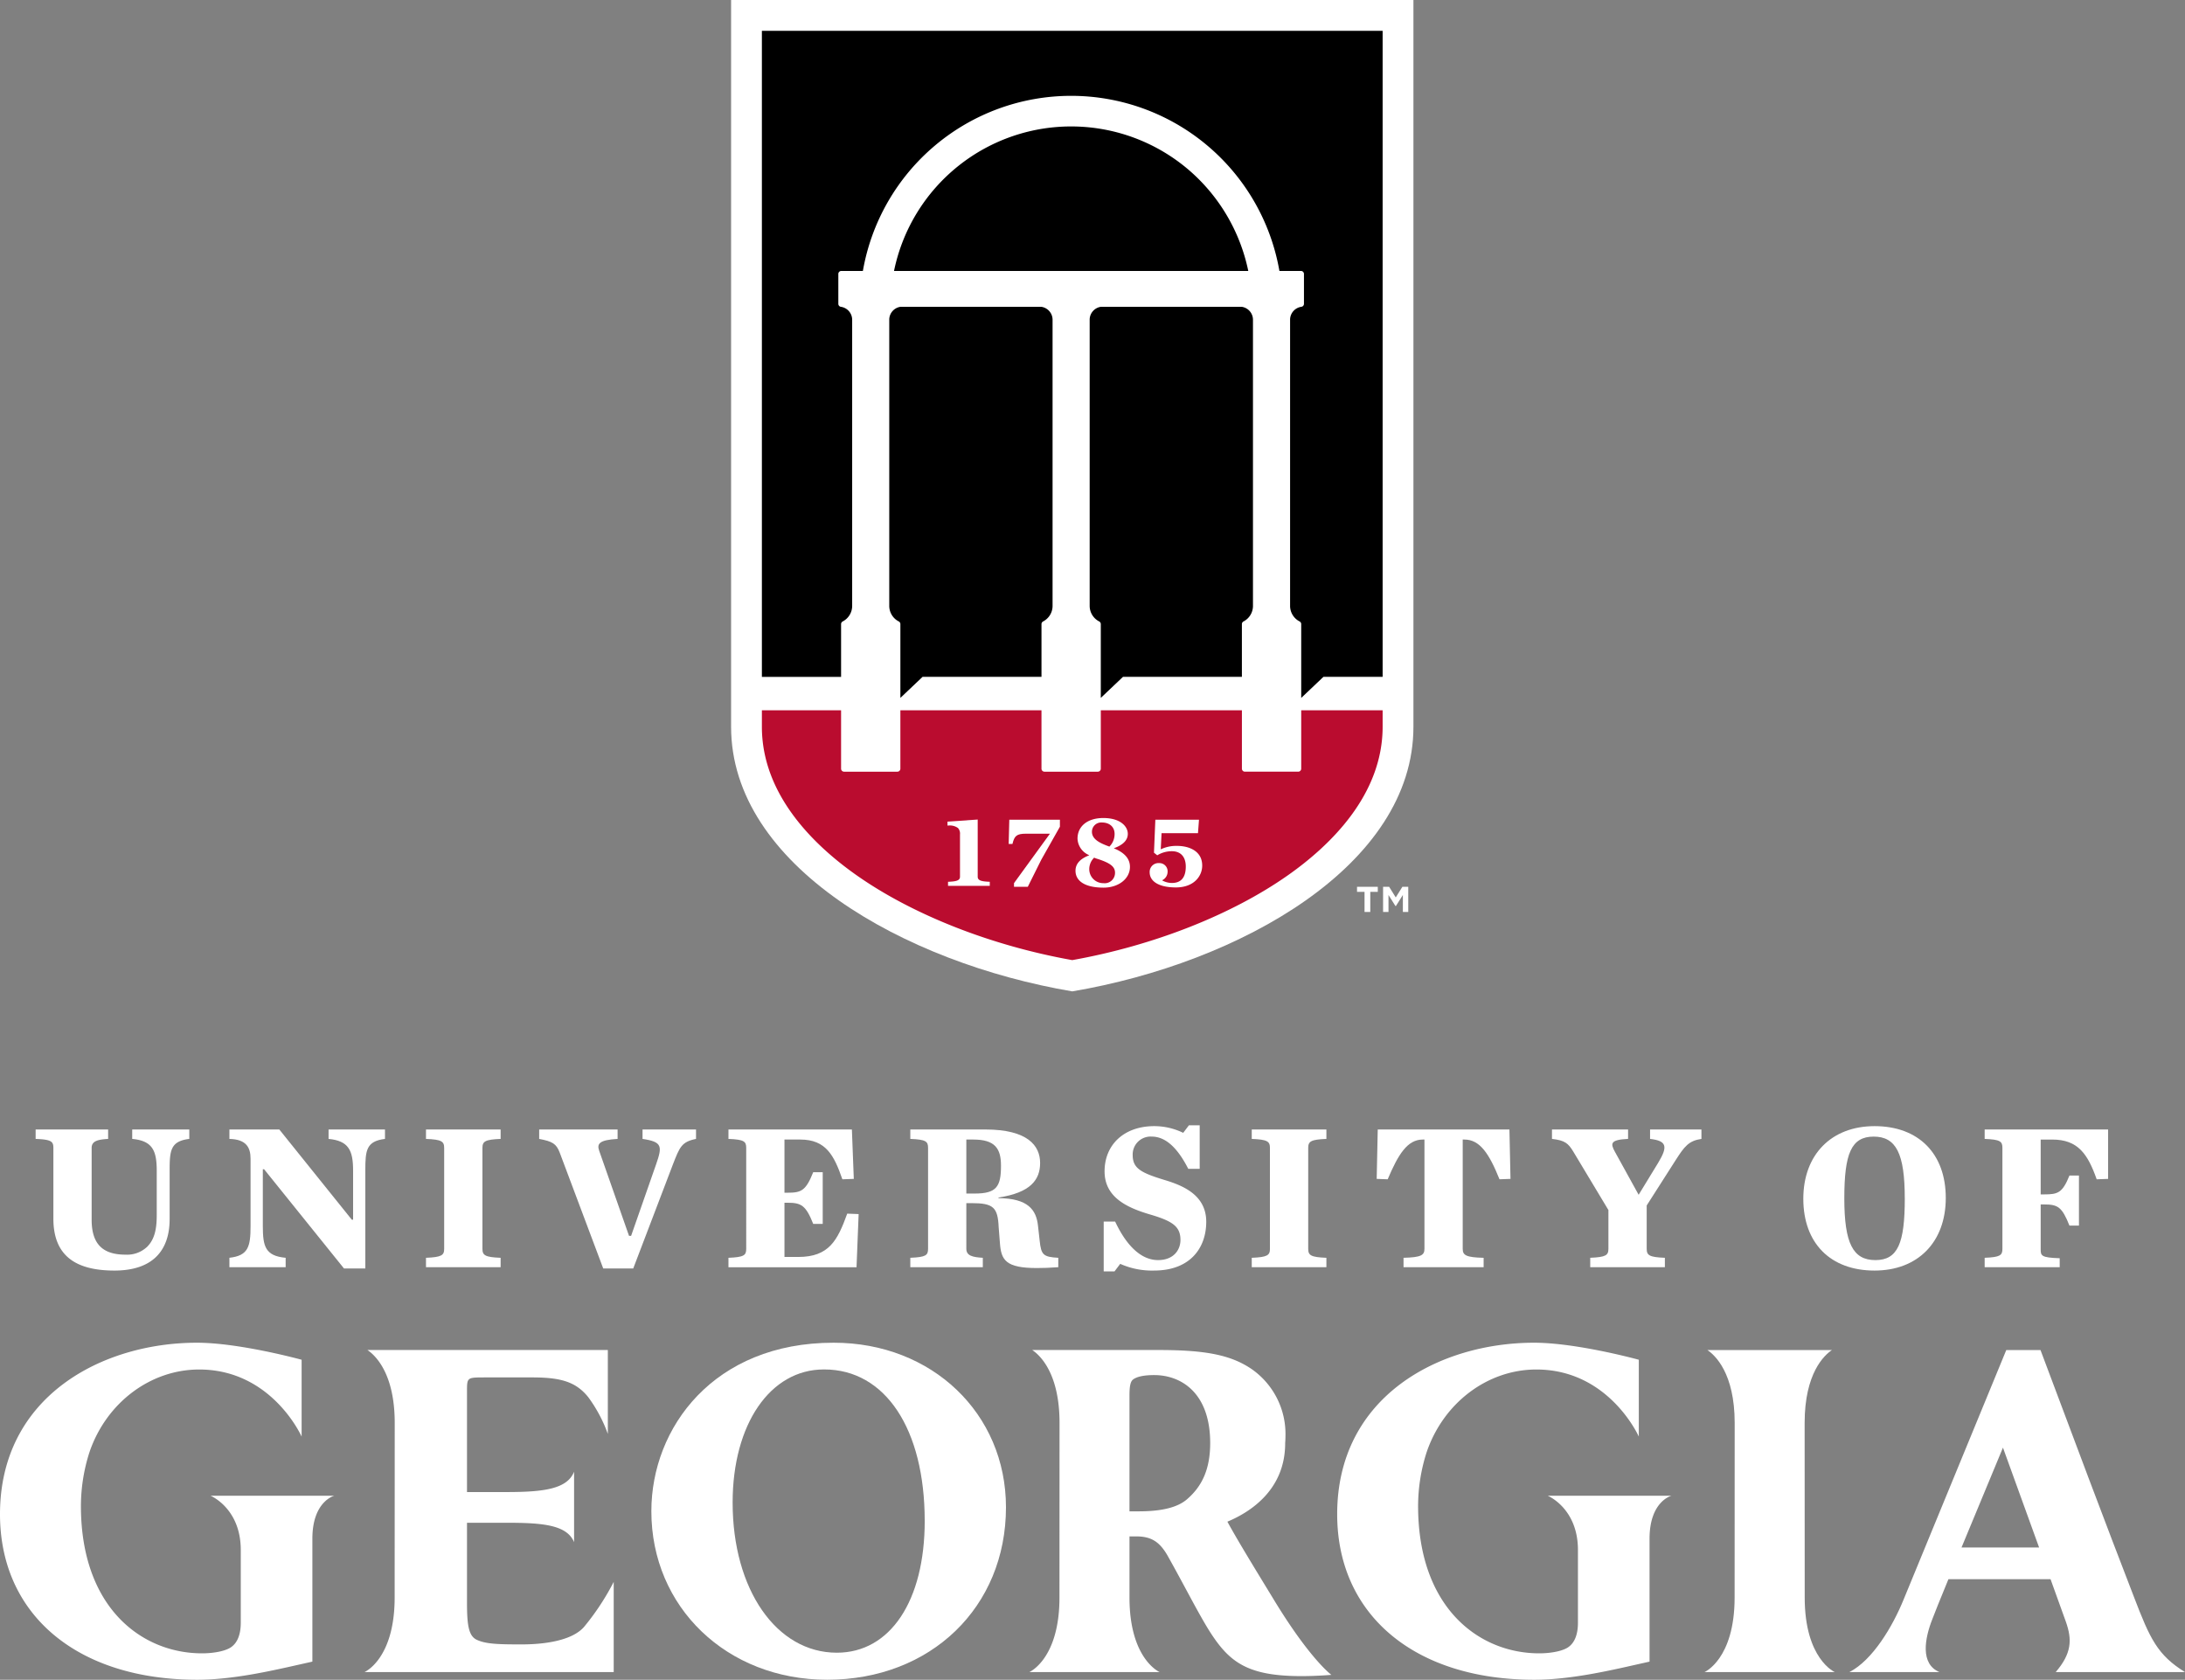 <svg id="Layer_1" data-name="Layer 1" xmlns="http://www.w3.org/2000/svg" viewBox="0 0 494.747 380.304"><rect x="0" y="0" width="494.747" height="380.304" fill="#808080" stroke="none"/><defs><style>.cls-1{fill:#fff;}.cls-2{fill:#ba0c2f;}</style></defs><title>RGB-GEORGIA-V-CW</title><path class="cls-1" d="M320.042,0V164.54c0,31.388-39.264,53.473-77.251,59.914-37.988-6.442-77.251-28.527-77.251-59.914V0Z"/><path d="M269.367,38.643a40.94,40.94,0,0,0-66.934,22.7h80.211A41.124,41.124,0,0,0,269.367,38.643Z"/><path d="M235.765,69.461H203.894a2.967,2.967,0,0,0-2.54,2.805V137.16a3.966,3.966,0,0,0,2.151,3.536.681.681,0,0,1,.368.6v16.712l5.023-4.764h26.927V141.3a.68.68,0,0,1,.367-.6,3.968,3.968,0,0,0,2.142-3.532V72.393A2.967,2.967,0,0,0,235.765,69.461Z"/><path d="M281.144,69.461H249.273a2.967,2.967,0,0,0-2.54,2.805V137.16a3.966,3.966,0,0,0,2.151,3.536.682.682,0,0,1,.368.6v16.712l5.023-4.764H281.2V141.3a.68.68,0,0,1,.366-.6,3.967,3.967,0,0,0,2.143-3.532V72.393A2.967,2.967,0,0,0,281.144,69.461Z"/><path class="cls-2" d="M193.933,198.148c12.753,8.975,30.5,15.953,48.857,19.227,18.354-3.274,36.1-10.252,48.857-19.227,9.772-6.877,21.42-18.29,21.42-33.609v-3.722H294.633v13.214a.68.68,0,0,1-.68.68H281.884a.68.68,0,0,1-.68-.68V160.818h-31.95v13.214a.68.68,0,0,1-.68.68H236.5a.68.68,0,0,1-.68-.68V160.818h-31.95v13.214a.68.68,0,0,1-.68.68H191.125a.68.68,0,0,1-.68-.68V160.818H172.513v3.722C172.513,179.858,184.162,191.272,193.933,198.148Z"/><path d="M190.445,141.3a.68.68,0,0,1,.367-.6,3.968,3.968,0,0,0,2.143-3.532V72.393a2.972,2.972,0,0,0-2.547-2.929.679.679,0,0,1-.586-.673V62.023a.68.68,0,0,1,.68-.68h4.879a47.87,47.87,0,0,1,94.316,0h4.878a.68.68,0,0,1,.68.68v6.764a.679.679,0,0,1-.588.673,2.973,2.973,0,0,0-2.554,2.807V137.16a3.965,3.965,0,0,0,2.152,3.536.682.682,0,0,1,.368.6v16.718l5.023-4.764v-.005h13.412V6.974H172.513V153.248h17.932Z"/><path class="cls-1" d="M221.38,198.491V185.549l-6.84.472v.894l.163,0a3.126,3.126,0,0,1,2.217.557,1.9,1.9,0,0,1,.45,1.468v9.553c0,.882-.873,1.079-2.709,1.148v.917h9.452v-.917C222.261,199.57,221.38,199.373,221.38,198.491Z"/><path class="cls-1" d="M229.249,191.076c.434-1.8.908-2.322,3.068-2.322h5.419l-.1.138L229.6,199.945v.828h3.124l3.047-6.119,4.224-7.481v-1.583h-11.46l-.141,5.485Z"/><path class="cls-1" d="M252.2,192.053l.2-.077c1.968-.742,2.967-1.813,2.967-3.183,0-1.728-1.737-3.589-5.548-3.589-3.546,0-5.838,1.836-5.838,4.677a4.234,4.234,0,0,0,2.5,3.673l.157.09-.168.066c-1.954.771-2.945,1.924-2.945,3.426,0,2.435,2.313,3.831,6.346,3.831,3.41,0,5.983-2.022,5.983-4.7,0-1.782-1.13-3.132-3.454-4.127Zm-2.717-5.838c1.757,0,2.892,1.011,2.892,2.578a3.969,3.969,0,0,1-1.135,2.839l-.039.044-.055-.02c-1.974-.723-3.9-1.577-3.9-3.347A2.106,2.106,0,0,1,249.48,186.215Zm.363,13.741a3.176,3.176,0,0,1-3.207-3.134,3.64,3.64,0,0,1,1.063-2.6l.043-.046.057.026a5.46,5.46,0,0,0,.81.285c2.852.942,3.861,1.755,3.861,3.107A2.345,2.345,0,0,1,249.842,199.956Z"/><path class="cls-1" d="M266.5,191.515a8.1,8.1,0,0,0-3.543.718l-.13.059.008-.142.174-3.516h8.249l.229-3.043h-9.883l-.31,7.465.743.59a6.322,6.322,0,0,1,3.3-.926c2.007,0,3.158,1.265,3.158,3.473,0,2.465-1.055,3.714-3.135,3.714a4.532,4.532,0,0,1-2.108-.525l-.111-.084.124-.063a2.142,2.142,0,0,0,1.113-1.832,1.859,1.859,0,0,0-1.92-1.993,1.991,1.991,0,0,0-2.139,2.065c0,2.156,2.219,3.444,5.935,3.444,4.094,0,5.959-2.563,5.959-4.943C272.222,192.688,269.268,191.515,266.5,191.515Z"/><path class="cls-1" d="M188.8,304h-.075c-27.074,0-41.239,19.193-41.239,38.153,0,21.749,17.114,38.152,39.808,38.152,23.46,0,40.487-16.426,40.487-39.056C227.778,320.013,211.021,304,188.8,304Zm20.583,40.335c0,18.131-7.813,29.846-19.9,29.846-13.672,0-23.595-14.292-23.595-33.985,0-17.75,8.5-30.146,20.658-30.146h.076C200.443,310.048,209.38,323.507,209.38,344.334Z"/><path class="cls-1" d="M70.731,348.373V376.2l-2.9.65c-6.822,1.54-15.312,3.455-23.2,3.455C17.518,380.3,0,365.594,0,342.828,0,316.149,23.111,304,44.584,304c9.7,0,23.712,3.854,23.712,3.854v17.4s-6.73-15.19-23.189-15.19c-11.045,0-21.029,7.517-24.843,18.7a40.012,40.012,0,0,0-1.942,12.179c0,23.061,13.779,33.382,27.435,33.382,2.044,0,4.79-.331,6.369-1.265,1.582-.979,2.391-2.894,2.391-5.686v-16.44c0-9.485-6.842-12.288-6.842-12.288H75.686S70.731,339.885,70.731,348.373Z"/><path class="cls-1" d="M373.505,348.373V376.2l-2.9.65c-6.822,1.54-15.312,3.455-23.2,3.455-27.111,0-44.629-14.71-44.629-37.476,0-26.679,23.111-38.829,44.584-38.829,9.7,0,23.712,3.854,23.712,3.854v17.4s-6.73-15.19-23.189-15.19c-11.045,0-21.029,7.517-24.843,18.7a40.012,40.012,0,0,0-1.942,12.179c0,23.061,13.779,33.382,27.435,33.382,2.044,0,4.79-.331,6.369-1.265,1.582-.979,2.391-2.894,2.391-5.686v-16.44c0-9.485-6.842-12.288-6.842-12.288H378.46S373.505,339.885,373.505,348.373Z"/><path class="cls-1" d="M117.3,372.3c-4.79,0-7.393-.148-9.247-1-1.965-.826-2.311-3.4-2.311-8.511V344.763h8.968c8.1,0,13.644.454,15.278,4.391V333.2c-1.546,3.916-6.839,4.61-15.278,4.61h-8.968V315.044c0-3.189,0-3.189,4.016-3.189h10.816c6.632,0,9.887,1.1,12.6,4.44a32.485,32.485,0,0,1,4.458,8.356v-19H83.194c1.714,1.144,6.182,5.209,6.182,16.5l-.016,39.531c0,13.97-6.826,16.884-6.826,16.884h56.428v-20.42a56.209,56.209,0,0,1-6.738,10.219C128.512,372.568,118.712,372.3,117.3,372.3Z"/><path class="cls-1" d="M274.022,326.716c0,5.6-1.652,9.625-5.2,12.681l0,.005c-2.123,1.865-5.7,2.773-10.94,2.773h-2.134V315.946c0-2.081.214-3.086.74-3.561.859-.7,2.494-1.058,4.859-1.058C267.474,311.328,274.022,315.371,274.022,326.716Zm14.415,35.468c-3.215-5.291-8.1-13.2-10.518-17.668C283.1,342.353,291,337.322,291,326.751v-.02c.039-.52.065-1.05.065-1.6a17.9,17.9,0,0,0-7.744-15.225c-4.612-3.1-10.261-4.253-20.845-4.253H233.728c1.714,1.144,6.182,5.209,6.182,16.5l-.016,39.531c0,13.97-6.826,16.884-6.826,16.884h29.507s-6.826-2.914-6.826-16.884V347.849h1.532c3.324,0,5.232,1.157,7.036,4.261,1.121,1.986,2.2,3.974,3.247,5.907,2.059,3.8,4.718,8.861,6.655,11.831,4.579,7,8.986,10.041,23.027,9.59,0,0,2.392-.085,4.219-.241C301.464,379.2,296.652,375.7,288.436,362.184Z"/><path class="cls-1" d="M415.464,378.572s-6.826-2.914-6.826-16.884l-.016-39.531c0-11.293,4.469-15.358,6.182-16.5H386.6c1.714,1.144,6.182,5.209,6.182,16.5l-.016,39.531c0,13.97-6.826,16.884-6.826,16.884Z"/><path class="cls-1" d="M494.747,378.572c-6.248-3.872-7.935-7.57-11.526-16.93-6.066-15.645-14.428-37.912-21.035-55.564l-.158-.424h-7.748l-23.193,56.356c-2.545,6.288-7.094,13.874-12.337,16.561h20.4c-4.372-1.827-3.378-7.553-1.582-12.067.339-.949,1.755-4.443,3.614-8.971H464.3c1.857,5.136,3.265,9.039,3.464,9.61,1.459,4.11,1.33,7.193-2.293,11.428Zm-50.6-28.218c4.407-10.667,9.38-22.6,9.38-22.6s4.3,11.878,8.182,22.6Z"/><path class="cls-1" d="M12.087,275.91V259.893c0-1.468-.478-1.9-4.019-2.037v-2.133H24.483v2.133c-2.344.141-3.732.473-3.732,2.037v16.254c0,5.545,2.536,7.914,7.658,7.914a6.619,6.619,0,0,0,4.88-1.753c1.485-1.469,2.2-3.507,2.2-7.109V265.011c0-4.549-1-6.729-5.551-7.156v-2.133H42.862v2.133c-4.259.521-4.451,2.607-4.451,7.156v10.994c0,7.25-3.973,11.657-12.492,11.657C17.162,287.662,12.087,284.345,12.087,275.91Z"/><path class="cls-1" d="M59.8,264.727h-.288v12.889c0,4.6.573,6.729,5.168,7.156V286.9H51.946v-2.132c4.26-.474,4.787-2.512,4.787-7.156V262.358c0-2.512-.91-4.408-4.787-4.5v-2.133h11.3l16.416,20.424h.288V265.011c0-4.549-1-6.729-5.553-7.156v-2.133H87.171v2.133c-4.26.521-4.451,2.607-4.451,7.156v22.176H77.887Z"/><path class="cls-1" d="M96.456,284.772c3.541-.142,4.117-.569,4.117-2.038V259.893c0-1.468-.575-1.9-4.117-2.037v-2.133h16.9v2.133c-3.543.141-4.117.569-4.117,2.037v22.841c0,1.469.573,1.9,4.117,2.038V286.9h-16.9Z"/><path class="cls-1" d="M126.728,260.936c-.766-1.99-1.627-2.511-4.643-3.08v-2.133h17.757v2.133c-4.163.237-4.738,1.09-4.163,2.7l6.748,19.24h.478l5.648-16.16c1.436-4.123,1.436-5.118-3.063-5.781v-2.133H157.6v2.133c-3.255.663-3.685,1.8-5.217,5.734l-9,23.6h-6.795Z"/><path class="cls-1" d="M164.943,284.772c3.543-.142,4.021-.569,4.021-2.038V259.893c0-1.468-.478-1.9-4.021-2.037v-2.133h27.951l.431,11.184L190.74,267c-1.866-5.355-3.685-9-9.524-9h-3.59v12.037h.717c3.063,0,4.117-.426,5.792-4.644h2.154v11.7h-2.154c-1.675-4.217-2.729-4.786-5.792-4.786h-.717v12.274h3.112c6.987,0,8.9-3.744,11.1-9.809l2.583.1-.478,12.036h-29Z"/><path class="cls-1" d="M218.806,282.734c0,1.564,1.388,1.9,3.732,2.038V286.9H206.122v-2.132c3.541-.142,4.019-.569,4.019-2.038V259.893c0-1.468-.478-1.9-4.019-2.037v-2.133h16.991c9.572,0,12.4,3.649,12.4,7.582,0,3.791-2.154,6.729-9.428,7.82v.141c6.7.048,8.566,2.654,8.948,6.256l.383,3.412c.336,3.174.814,3.649,4.212,3.838V286.9c-1.866.142-3.446.19-4.88.19-6.989,0-8.041-1.8-8.328-5.544l-.288-3.649c-.191-4.549-1.2-5.5-6.126-5.5h-1.2Zm1.914-12.51c4.929,0,5.934-1.564,5.934-6.3,0-3.886-1.339-5.924-6.27-5.924h-1.578v12.226Z"/><path class="cls-1" d="M249.91,276.573H252.5c2.441,5.213,5.743,8.719,9.716,8.719,3.541,0,5.073-2.322,5.073-4.549,0-3.033-1.724-4.264-6.892-5.781-5.314-1.564-10.291-3.933-10.291-9.762,0-6.018,4.4-10.236,11.248-10.236a15.01,15.01,0,0,1,6.558,1.516l1.292-1.705h2.441v9.857h-2.585c-2.3-4.5-4.978-7.3-8.28-7.3a4.051,4.051,0,0,0-4.307,4.17c0,3.033,1.866,4.028,7.322,5.686,4.4,1.327,9.333,3.554,9.333,9.43,0,5.829-3.541,11.041-11.821,11.041a17.661,17.661,0,0,1-7.658-1.516l-1.292,1.706H249.91Z"/><path class="cls-1" d="M283.434,284.772c3.543-.142,4.117-.569,4.117-2.038V259.893c0-1.468-.573-1.9-4.117-2.037v-2.133h16.9v2.133c-3.541.141-4.117.569-4.117,2.037v22.841c0,1.469.575,1.9,4.117,2.038V286.9h-16.9Z"/><path class="cls-1" d="M317.8,284.772c3.973-.1,4.738-.569,4.738-2.038V258h-.383c-3.493,0-5.551,3.365-7.945,9l-2.488-.094.239-11.184h29.817l.241,11.184-2.49.094c-2.346-5.829-4.451-9-7.945-9H331.2v24.737c0,1.469.766,1.943,4.738,2.038V286.9H317.8Z"/><path class="cls-1" d="M375.491,263.21c2.2-3.649,1.914-4.928-1.868-5.355v-2.133h11.631v2.133c-2.871.426-3.829,1.658-5.887,4.881l-6.509,10.188v9.809c0,1.469.575,1.9,4.117,2.038V286.9h-16.9v-2.132c3.543-.142,4.117-.569,4.117-2.038v-8.766l-7.945-13.221c-1.149-1.9-1.914-2.558-4.834-2.89v-2.133h17.23v2.133c-4.068.19-4.019,1.042-2.968,2.938l5.36,9.714Z"/><path class="cls-1" d="M408.322,271.408c0-10,6.365-16.444,16.13-16.444,10,0,16.128,6.256,16.128,16.254,0,10.046-6.365,16.444-16.128,16.444C414.449,287.662,408.322,281.454,408.322,271.408Zm22.973-.094c0-10.141-1.961-13.979-7.036-13.979s-6.653,3.838-6.653,13.979c0,10.188,1.963,13.979,7.036,13.979S431.3,281.5,431.3,271.314Z"/><path class="cls-1" d="M449.385,284.772c3.541-.142,4.019-.569,4.019-2.038V259.893c0-1.468-.478-1.9-4.019-2.037v-2.133h27.951v11.184l-2.585.094c-2.01-5.686-4.212-9-10.05-9h-2.632v12.416h.813c3.063,0,4.117-.332,5.7-4.264h2.154v11.325h-2.154c-1.675-4.217-2.633-4.786-5.7-4.786h-.813v10.046c0,1.564.047,1.991,4.307,2.132V286.9H449.385Z"/><path class="cls-1" d="M308.97,201.922h-1.7v-1.148h4.7v1.148h-1.7v4.551h-1.3Zm4.2-1.148h1.369l1.5,2.406,1.5-2.406h1.332v5.7h-1.221v-3.849l-1.573,2.5h-.111l-1.573-2.5v3.849H313.17Z"/></svg>